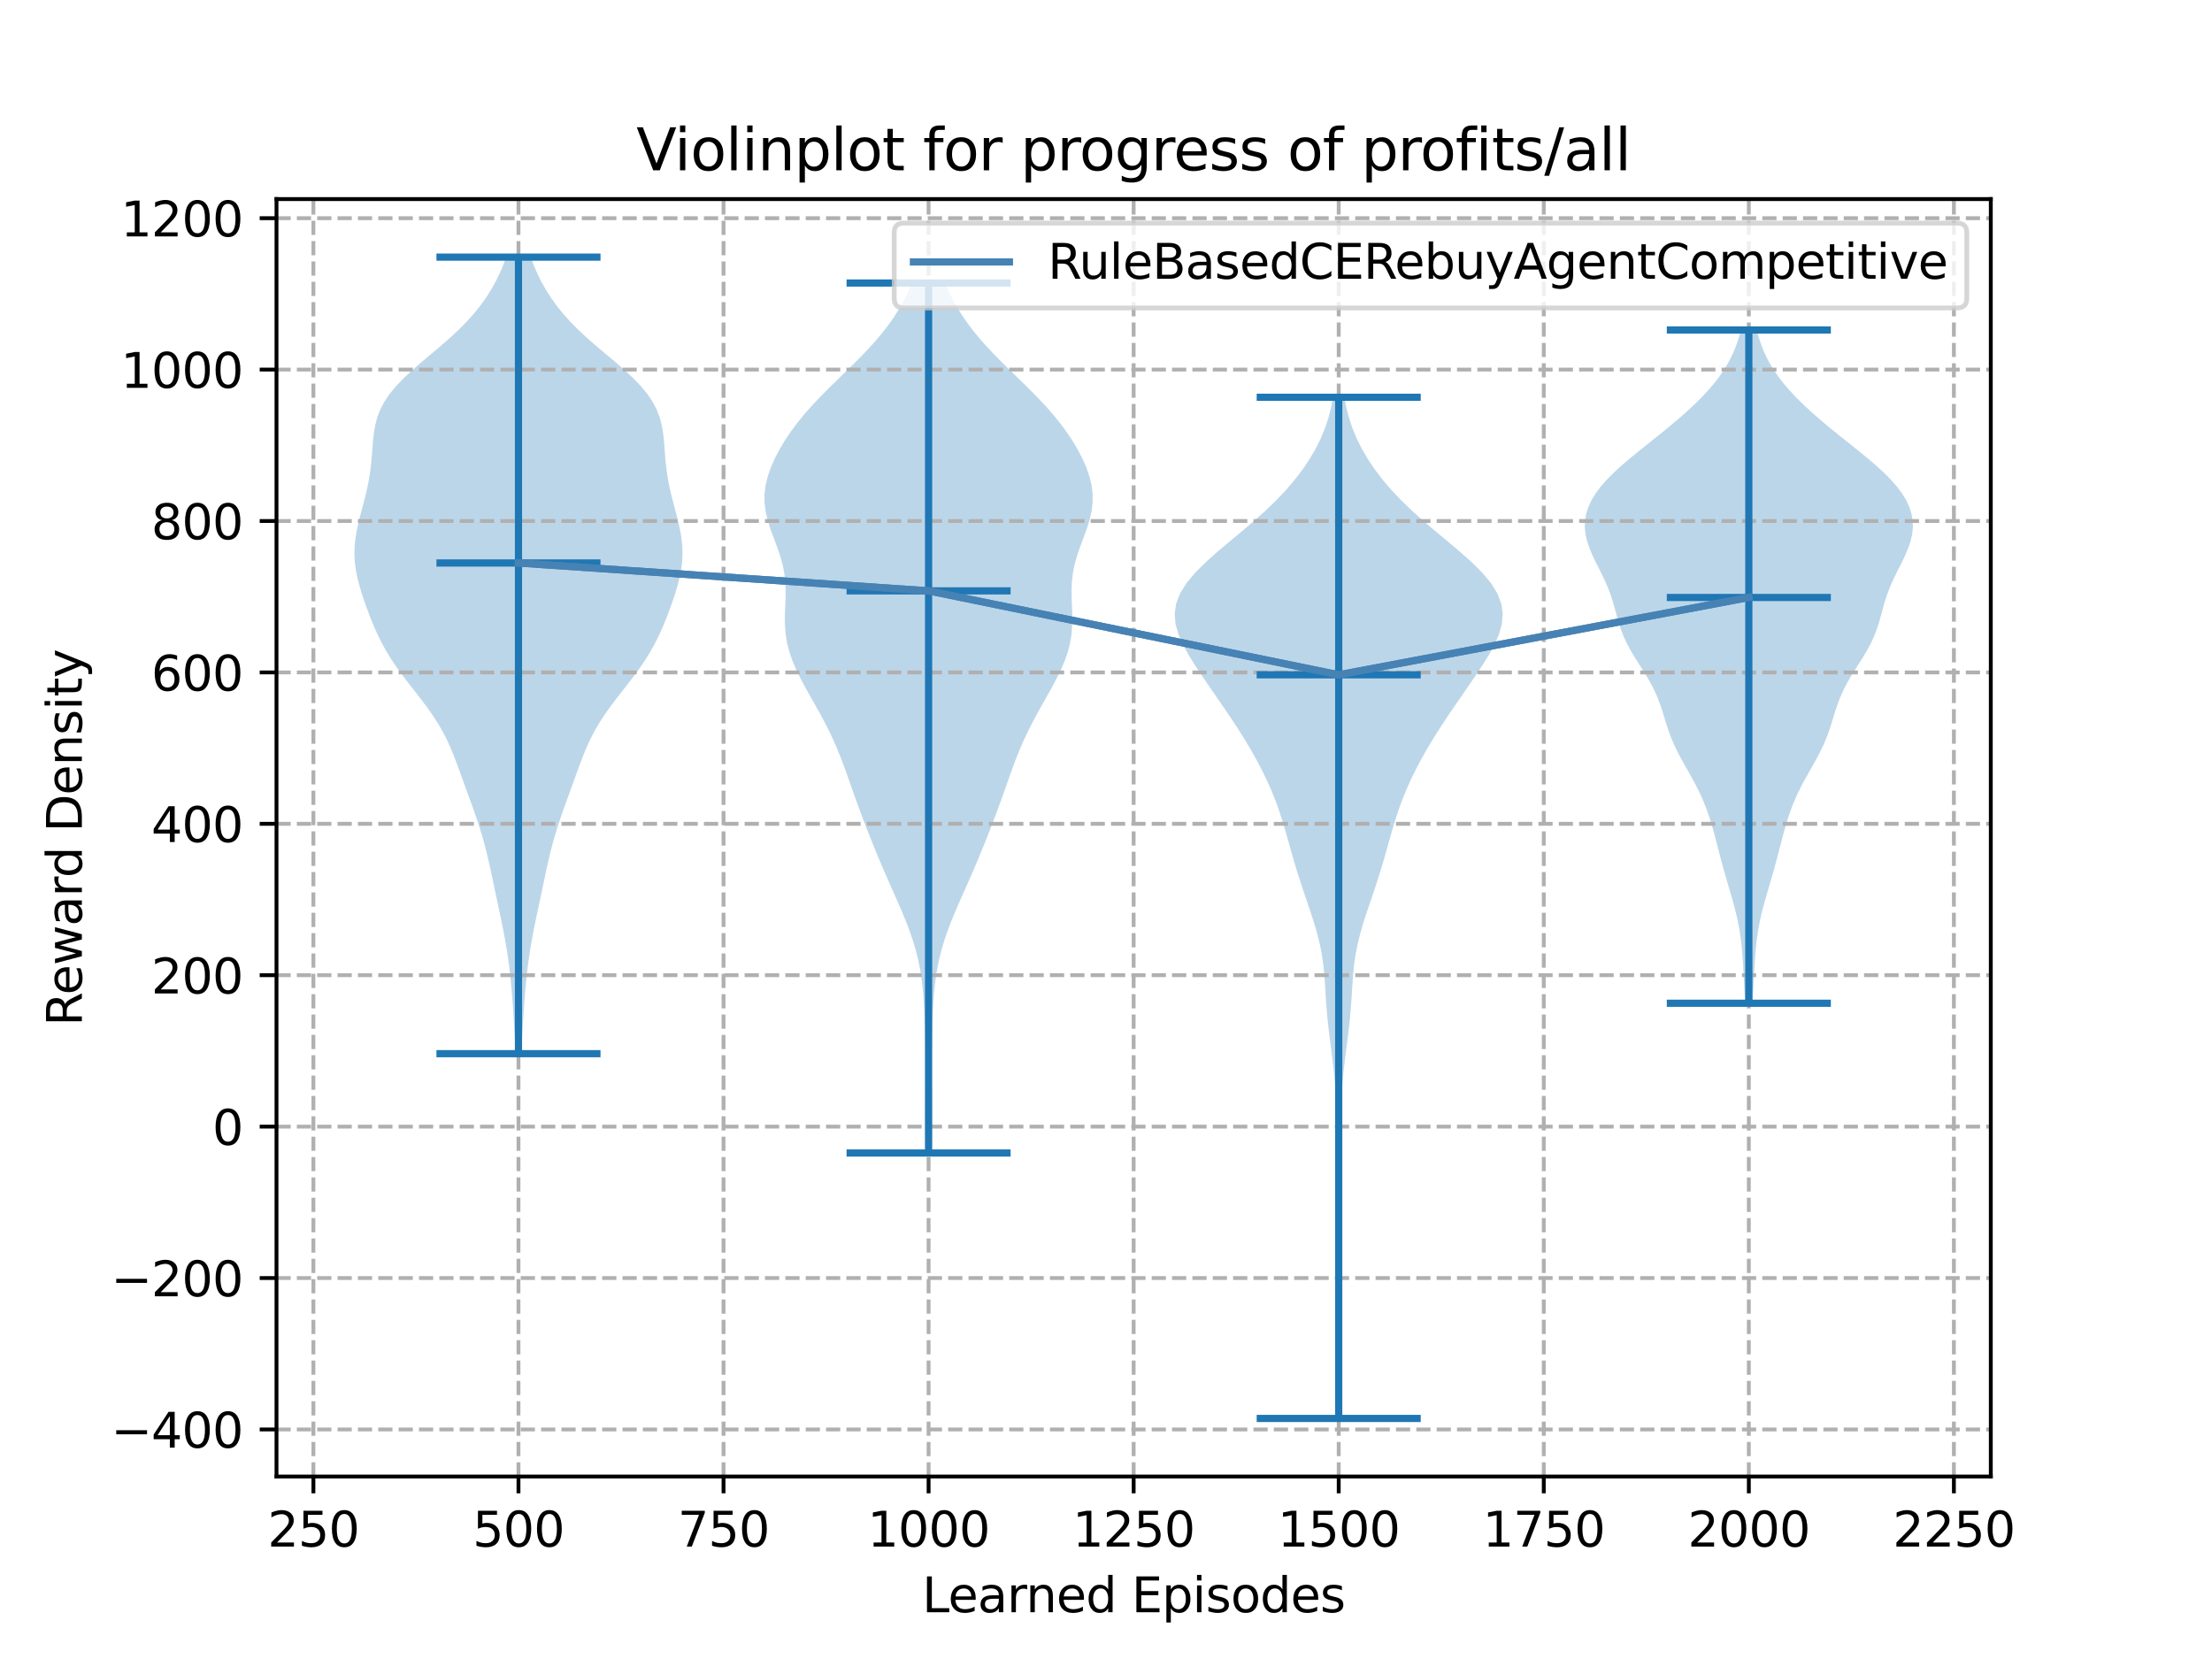 <?xml version="1.0" encoding="utf-8" standalone="no"?>
<!DOCTYPE svg PUBLIC "-//W3C//DTD SVG 1.1//EN"
  "http://www.w3.org/Graphics/SVG/1.1/DTD/svg11.dtd">
<svg xmlns:xlink="http://www.w3.org/1999/xlink" width="460.8pt" height="345.6pt" viewBox="0 0 460.8 345.6" xmlns="http://www.w3.org/2000/svg" version="1.1">
 <defs>
  <style type="text/css">*{stroke-linejoin: round; stroke-linecap: butt}</style>
 </defs>
 <g id="figure_1">
  <g id="patch_1">
   <path d="M 0 345.6 
L 460.8 345.6 
L 460.8 0 
L 0 0 
z
" style="fill: #ffffff"/>
  </g>
  <g id="axes_1">
   <g id="patch_2">
    <path d="M 57.6 307.584 
L 414.72 307.584 
L 414.72 41.472 
L 57.6 41.472 
z
" style="fill: #ffffff"/>
   </g>
   <g id="PolyCollection_1">
    <path d="M 108.589 219.498 
L 107.425 219.498 
L 107.338 217.822 
L 107.247 216.146 
L 107.152 214.47 
L 107.051 212.794 
L 106.945 211.118 
L 106.83 209.442 
L 106.705 207.766 
L 106.566 206.09 
L 106.411 204.414 
L 106.235 202.738 
L 106.035 201.062 
L 105.807 199.386 
L 105.551 197.71 
L 105.266 196.033 
L 104.955 194.357 
L 104.623 192.681 
L 104.277 191.005 
L 103.922 189.329 
L 103.565 187.653 
L 103.21 185.977 
L 102.856 184.301 
L 102.502 182.625 
L 102.142 180.949 
L 101.767 179.273 
L 101.369 177.597 
L 100.94 175.921 
L 100.473 174.245 
L 99.965 172.569 
L 99.42 170.893 
L 98.843 169.216 
L 98.244 167.54 
L 97.634 165.864 
L 97.023 164.188 
L 96.415 162.512 
L 95.808 160.836 
L 95.193 159.16 
L 94.552 157.484 
L 93.862 155.808 
L 93.1 154.132 
L 92.245 152.456 
L 91.281 150.78 
L 90.207 149.104 
L 89.031 147.428 
L 87.775 145.752 
L 86.472 144.075 
L 85.16 142.399 
L 83.877 140.723 
L 82.656 139.047 
L 81.524 137.371 
L 80.494 135.695 
L 79.567 134.019 
L 78.733 132.343 
L 77.979 130.667 
L 77.286 128.991 
L 76.64 127.315 
L 76.033 125.639 
L 75.467 123.963 
L 74.954 122.287 
L 74.513 120.611 
L 74.166 118.935 
L 73.934 117.258 
L 73.833 115.582 
L 73.867 113.906 
L 74.031 112.23 
L 74.308 110.554 
L 74.674 108.878 
L 75.096 107.202 
L 75.543 105.526 
L 75.983 103.85 
L 76.39 102.174 
L 76.743 100.498 
L 77.03 98.822 
L 77.25 97.146 
L 77.414 95.47 
L 77.543 93.794 
L 77.672 92.117 
L 77.847 90.441 
L 78.12 88.765 
L 78.545 87.089 
L 79.172 85.413 
L 80.039 83.737 
L 81.167 82.061 
L 82.552 80.385 
L 84.17 78.709 
L 85.975 77.033 
L 87.907 75.357 
L 89.897 73.681 
L 91.878 72.005 
L 93.792 70.329 
L 95.592 68.653 
L 97.25 66.977 
L 98.752 65.3 
L 100.096 63.624 
L 101.29 61.948 
L 102.347 60.272 
L 103.281 58.596 
L 104.103 56.92 
L 104.823 55.244 
L 105.449 53.568 
L 110.564 53.568 
L 110.564 53.568 
L 111.19 55.244 
L 111.911 56.92 
L 112.733 58.596 
L 113.666 60.272 
L 114.723 61.948 
L 115.918 63.624 
L 117.262 65.3 
L 118.763 66.977 
L 120.421 68.653 
L 122.222 70.329 
L 124.136 72.005 
L 126.117 73.681 
L 128.107 75.357 
L 130.039 77.033 
L 131.844 78.709 
L 133.462 80.385 
L 134.847 82.061 
L 135.974 83.737 
L 136.842 85.413 
L 137.469 87.089 
L 137.894 88.765 
L 138.167 90.441 
L 138.341 92.117 
L 138.471 93.794 
L 138.6 95.47 
L 138.763 97.146 
L 138.984 98.822 
L 139.271 100.498 
L 139.624 102.174 
L 140.031 103.85 
L 140.471 105.526 
L 140.918 107.202 
L 141.34 108.878 
L 141.705 110.554 
L 141.983 112.23 
L 142.147 113.906 
L 142.181 115.582 
L 142.08 117.258 
L 141.848 118.935 
L 141.501 120.611 
L 141.06 122.287 
L 140.547 123.963 
L 139.981 125.639 
L 139.374 127.315 
L 138.728 128.991 
L 138.035 130.667 
L 137.28 132.343 
L 136.447 134.019 
L 135.52 135.695 
L 134.489 137.371 
L 133.357 139.047 
L 132.137 140.723 
L 130.854 142.399 
L 129.541 144.075 
L 128.239 145.752 
L 126.983 147.428 
L 125.807 149.104 
L 124.733 150.78 
L 123.769 152.456 
L 122.914 154.132 
L 122.152 155.808 
L 121.462 157.484 
L 120.821 159.16 
L 120.206 160.836 
L 119.599 162.512 
L 118.991 164.188 
L 118.379 165.864 
L 117.77 167.54 
L 117.171 169.216 
L 116.594 170.893 
L 116.049 172.569 
L 115.541 174.245 
L 115.074 175.921 
L 114.644 177.597 
L 114.247 179.273 
L 113.872 180.949 
L 113.512 182.625 
L 113.158 184.301 
L 112.804 185.977 
L 112.448 187.653 
L 112.091 189.329 
L 111.737 191.005 
L 111.39 192.681 
L 111.059 194.357 
L 110.748 196.033 
L 110.463 197.71 
L 110.207 199.386 
L 109.979 201.062 
L 109.779 202.738 
L 109.603 204.414 
L 109.447 206.09 
L 109.309 207.766 
L 109.184 209.442 
L 109.069 211.118 
L 108.962 212.794 
L 108.862 214.47 
L 108.766 216.146 
L 108.676 217.822 
L 108.589 219.498 
z
" clip-path="url(#p50d604f944)" style="fill: #1f77b4; fill-opacity: 0.3"/>
   </g>
   <g id="PolyCollection_2">
    <path d="M 194.065 240.196 
L 192.82 240.196 
L 192.768 238.365 
L 192.732 236.534 
L 192.713 234.703 
L 192.712 232.873 
L 192.724 231.042 
L 192.746 229.211 
L 192.771 227.381 
L 192.793 225.55 
L 192.807 223.719 
L 192.811 221.888 
L 192.803 220.058 
L 192.782 218.227 
L 192.749 216.396 
L 192.705 214.566 
L 192.647 212.735 
L 192.572 210.904 
L 192.473 209.073 
L 192.34 207.243 
L 192.164 205.412 
L 191.932 203.581 
L 191.633 201.751 
L 191.261 199.92 
L 190.809 198.089 
L 190.276 196.258 
L 189.666 194.428 
L 188.988 192.597 
L 188.253 190.766 
L 187.476 188.936 
L 186.673 187.105 
L 185.859 185.274 
L 185.046 183.443 
L 184.245 181.613 
L 183.461 179.782 
L 182.695 177.951 
L 181.946 176.121 
L 181.213 174.29 
L 180.495 172.459 
L 179.793 170.628 
L 179.106 168.798 
L 178.436 166.967 
L 177.781 165.136 
L 177.135 163.305 
L 176.489 161.475 
L 175.827 159.644 
L 175.133 157.813 
L 174.392 155.983 
L 173.593 154.152 
L 172.728 152.321 
L 171.799 150.49 
L 170.817 148.66 
L 169.797 146.829 
L 168.762 144.998 
L 167.74 143.168 
L 166.764 141.337 
L 165.869 139.506 
L 165.087 137.675 
L 164.45 135.845 
L 163.976 134.014 
L 163.671 132.183 
L 163.523 130.353 
L 163.501 128.522 
L 163.558 126.691 
L 163.632 124.86 
L 163.662 123.03 
L 163.591 121.199 
L 163.379 119.368 
L 163.008 117.538 
L 162.489 115.707 
L 161.858 113.876 
L 161.173 112.045 
L 160.503 110.215 
L 159.923 108.384 
L 159.497 106.553 
L 159.27 104.723 
L 159.268 102.892 
L 159.495 101.061 
L 159.938 99.23 
L 160.572 97.4 
L 161.374 95.569 
L 162.323 93.738 
L 163.407 91.908 
L 164.624 90.077 
L 165.972 88.246 
L 167.453 86.415 
L 169.062 84.585 
L 170.784 82.754 
L 172.596 80.923 
L 174.463 79.093 
L 176.348 77.262 
L 178.21 75.431 
L 180.01 73.6 
L 181.717 71.77 
L 183.306 69.939 
L 184.762 68.108 
L 186.079 66.278 
L 187.256 64.447 
L 188.297 62.616 
L 189.21 60.785 
L 190.005 58.955 
L 196.879 58.955 
L 196.879 58.955 
L 197.674 60.785 
L 198.588 62.616 
L 199.629 64.447 
L 200.806 66.278 
L 202.122 68.108 
L 203.579 69.939 
L 205.168 71.77 
L 206.875 73.6 
L 208.675 75.431 
L 210.536 77.262 
L 212.421 79.093 
L 214.289 80.923 
L 216.1 82.754 
L 217.823 84.585 
L 219.431 86.415 
L 220.913 88.246 
L 222.261 90.077 
L 223.477 91.908 
L 224.562 93.738 
L 225.511 95.569 
L 226.313 97.4 
L 226.947 99.23 
L 227.389 101.061 
L 227.616 102.892 
L 227.615 104.723 
L 227.388 106.553 
L 226.961 108.384 
L 226.381 110.215 
L 225.712 112.045 
L 225.027 113.876 
L 224.395 115.707 
L 223.876 117.538 
L 223.506 119.368 
L 223.294 121.199 
L 223.223 123.03 
L 223.253 124.86 
L 223.327 126.691 
L 223.383 128.522 
L 223.361 130.353 
L 223.214 132.183 
L 222.909 134.014 
L 222.435 135.845 
L 221.797 137.675 
L 221.016 139.506 
L 220.12 141.337 
L 219.144 143.168 
L 218.123 144.998 
L 217.088 146.829 
L 216.068 148.66 
L 215.085 150.49 
L 214.157 152.321 
L 213.292 154.152 
L 212.492 155.983 
L 211.751 157.813 
L 211.058 159.644 
L 210.396 161.475 
L 209.749 163.305 
L 209.104 165.136 
L 208.449 166.967 
L 207.779 168.798 
L 207.092 170.628 
L 206.389 172.459 
L 205.671 174.29 
L 204.939 176.121 
L 204.19 177.951 
L 203.424 179.782 
L 202.639 181.613 
L 201.838 183.443 
L 201.026 185.274 
L 200.211 187.105 
L 199.408 188.936 
L 198.631 190.766 
L 197.896 192.597 
L 197.218 194.428 
L 196.609 196.258 
L 196.076 198.089 
L 195.624 199.92 
L 195.251 201.751 
L 194.953 203.581 
L 194.721 205.412 
L 194.544 207.243 
L 194.412 209.073 
L 194.312 210.904 
L 194.237 212.735 
L 194.18 214.566 
L 194.135 216.396 
L 194.103 218.227 
L 194.082 220.058 
L 194.073 221.888 
L 194.077 223.719 
L 194.092 225.55 
L 194.114 227.381 
L 194.139 229.211 
L 194.16 231.042 
L 194.173 232.873 
L 194.171 234.703 
L 194.153 236.534 
L 194.117 238.365 
L 194.065 240.196 
z
" clip-path="url(#p50d604f944)" style="fill: #1f77b4; fill-opacity: 0.3"/>
   </g>
   <g id="PolyCollection_3">
    <path d="M 279.08 295.488 
L 278.675 295.488 
L 278.682 293.339 
L 278.703 291.191 
L 278.733 289.042 
L 278.766 286.893 
L 278.797 284.744 
L 278.824 282.596 
L 278.845 280.447 
L 278.859 278.298 
L 278.868 276.149 
L 278.872 274.001 
L 278.875 271.852 
L 278.875 269.703 
L 278.873 267.554 
L 278.869 265.406 
L 278.861 263.257 
L 278.848 261.108 
L 278.828 258.959 
L 278.799 256.811 
L 278.76 254.662 
L 278.714 252.513 
L 278.664 250.364 
L 278.613 248.216 
L 278.568 246.067 
L 278.533 243.918 
L 278.509 241.769 
L 278.496 239.621 
L 278.489 237.472 
L 278.478 235.323 
L 278.454 233.174 
L 278.404 231.026 
L 278.317 228.877 
L 278.185 226.728 
L 278.006 224.579 
L 277.783 222.431 
L 277.526 220.282 
L 277.249 218.133 
L 276.972 215.984 
L 276.714 213.836 
L 276.491 211.687 
L 276.311 209.538 
L 276.167 207.389 
L 276.035 205.241 
L 275.88 203.092 
L 275.664 200.943 
L 275.354 198.794 
L 274.933 196.646 
L 274.4 194.497 
L 273.774 192.348 
L 273.083 190.199 
L 272.358 188.051 
L 271.627 185.902 
L 270.912 183.753 
L 270.227 181.604 
L 269.579 179.456 
L 268.961 177.307 
L 268.36 175.158 
L 267.752 173.009 
L 267.108 170.861 
L 266.404 168.712 
L 265.619 166.563 
L 264.743 164.414 
L 263.776 162.266 
L 262.719 160.117 
L 261.578 157.968 
L 260.357 155.819 
L 259.061 153.671 
L 257.699 151.522 
L 256.281 149.373 
L 254.824 147.224 
L 253.344 145.076 
L 251.859 142.927 
L 250.391 140.778 
L 248.968 138.629 
L 247.634 136.481 
L 246.453 134.332 
L 245.507 132.183 
L 244.893 130.034 
L 244.704 127.886 
L 245.009 125.737 
L 245.841 123.588 
L 247.186 121.439 
L 248.983 119.291 
L 251.142 117.142 
L 253.551 114.993 
L 256.098 112.844 
L 258.679 110.696 
L 261.203 108.547 
L 263.604 106.398 
L 265.835 104.25 
L 267.873 102.101 
L 269.711 99.952 
L 271.35 97.803 
L 272.797 95.655 
L 274.054 93.506 
L 275.124 91.357 
L 276.011 89.208 
L 276.724 87.06 
L 277.281 84.911 
L 277.706 82.762 
L 280.049 82.762 
L 280.049 82.762 
L 280.475 84.911 
L 281.032 87.06 
L 281.744 89.208 
L 282.631 91.357 
L 283.701 93.506 
L 284.959 95.655 
L 286.405 97.803 
L 288.045 99.952 
L 289.882 102.101 
L 291.92 104.25 
L 294.151 106.398 
L 296.552 108.547 
L 299.077 110.696 
L 301.657 112.844 
L 304.204 114.993 
L 306.614 117.142 
L 308.772 119.291 
L 310.57 121.439 
L 311.914 123.588 
L 312.747 125.737 
L 313.052 127.886 
L 312.862 130.034 
L 312.248 132.183 
L 311.303 134.332 
L 310.122 136.481 
L 308.788 138.629 
L 307.365 140.778 
L 305.896 142.927 
L 304.411 145.076 
L 302.931 147.224 
L 301.474 149.373 
L 300.057 151.522 
L 298.694 153.671 
L 297.399 155.819 
L 296.178 157.968 
L 295.037 160.117 
L 293.98 162.266 
L 293.012 164.414 
L 292.137 166.563 
L 291.352 168.712 
L 290.647 170.861 
L 290.004 173.009 
L 289.395 175.158 
L 288.794 177.307 
L 288.177 179.456 
L 287.528 181.604 
L 286.843 183.753 
L 286.128 185.902 
L 285.397 188.051 
L 284.672 190.199 
L 283.981 192.348 
L 283.355 194.497 
L 282.823 196.646 
L 282.401 198.794 
L 282.091 200.943 
L 281.875 203.092 
L 281.721 205.241 
L 281.589 207.389 
L 281.444 209.538 
L 281.264 211.687 
L 281.042 213.836 
L 280.784 215.984 
L 280.506 218.133 
L 280.23 220.282 
L 279.972 222.431 
L 279.75 224.579 
L 279.571 226.728 
L 279.439 228.877 
L 279.351 231.026 
L 279.301 233.174 
L 279.277 235.323 
L 279.267 237.472 
L 279.259 239.621 
L 279.246 241.769 
L 279.223 243.918 
L 279.187 246.067 
L 279.142 248.216 
L 279.092 250.364 
L 279.041 252.513 
L 278.995 254.662 
L 278.957 256.811 
L 278.928 258.959 
L 278.907 261.108 
L 278.894 263.257 
L 278.886 265.406 
L 278.882 267.554 
L 278.88 269.703 
L 278.881 271.852 
L 278.883 274.001 
L 278.888 276.149 
L 278.897 278.298 
L 278.911 280.447 
L 278.931 282.596 
L 278.958 284.744 
L 278.99 286.893 
L 279.023 289.042 
L 279.052 291.191 
L 279.073 293.339 
L 279.08 295.488 
z
" clip-path="url(#p50d604f944)" style="fill: #1f77b4; fill-opacity: 0.3"/>
   </g>
   <g id="PolyCollection_4">
    <path d="M 365.072 208.995 
L 363.554 208.995 
L 363.469 207.578 
L 363.388 206.161 
L 363.312 204.744 
L 363.238 203.328 
L 363.162 201.911 
L 363.079 200.494 
L 362.982 199.077 
L 362.864 197.661 
L 362.716 196.244 
L 362.532 194.827 
L 362.306 193.41 
L 362.036 191.993 
L 361.723 190.577 
L 361.372 189.16 
L 360.988 187.743 
L 360.583 186.326 
L 360.167 184.91 
L 359.75 183.493 
L 359.34 182.076 
L 358.942 180.659 
L 358.558 179.243 
L 358.186 177.826 
L 357.82 176.409 
L 357.454 174.992 
L 357.077 173.575 
L 356.68 172.159 
L 356.252 170.742 
L 355.783 169.325 
L 355.261 167.908 
L 354.678 166.492 
L 354.031 165.075 
L 353.323 163.658 
L 352.562 162.241 
L 351.767 160.825 
L 350.961 159.408 
L 350.174 157.991 
L 349.431 156.574 
L 348.753 155.157 
L 348.151 153.741 
L 347.624 152.324 
L 347.156 150.907 
L 346.72 149.49 
L 346.283 148.074 
L 345.808 146.657 
L 345.266 145.24 
L 344.635 143.823 
L 343.909 142.406 
L 343.096 140.99 
L 342.22 139.573 
L 341.317 138.156 
L 340.427 136.739 
L 339.59 135.323 
L 338.839 133.906 
L 338.19 132.489 
L 337.645 131.072 
L 337.188 129.656 
L 336.789 128.239 
L 336.408 126.822 
L 336.006 125.405 
L 335.551 123.988 
L 335.022 122.572 
L 334.415 121.155 
L 333.743 119.738 
L 333.033 118.321 
L 332.322 116.905 
L 331.652 115.488 
L 331.065 114.071 
L 330.597 112.654 
L 330.281 111.238 
L 330.139 109.821 
L 330.188 108.404 
L 330.437 106.987 
L 330.894 105.57 
L 331.559 104.154 
L 332.428 102.737 
L 333.494 101.32 
L 334.742 99.903 
L 336.151 98.487 
L 337.696 97.07 
L 339.346 95.653 
L 341.07 94.236 
L 342.834 92.819 
L 344.61 91.403 
L 346.371 89.986 
L 348.098 88.569 
L 349.773 87.152 
L 351.381 85.736 
L 352.909 84.319 
L 354.348 82.902 
L 355.685 81.485 
L 356.913 80.069 
L 358.023 78.652 
L 359.012 77.235 
L 359.881 75.818 
L 360.634 74.401 
L 361.278 72.985 
L 361.825 71.568 
L 362.286 70.151 
L 362.673 68.734 
L 365.953 68.734 
L 365.953 68.734 
L 366.34 70.151 
L 366.801 71.568 
L 367.348 72.985 
L 367.993 74.401 
L 368.745 75.818 
L 369.614 77.235 
L 370.604 78.652 
L 371.714 80.069 
L 372.941 81.485 
L 374.278 82.902 
L 375.717 84.319 
L 377.246 85.736 
L 378.854 87.152 
L 380.528 88.569 
L 382.255 89.986 
L 384.017 91.403 
L 385.792 92.819 
L 387.557 94.236 
L 389.28 95.653 
L 390.93 97.07 
L 392.475 98.487 
L 393.885 99.903 
L 395.132 101.32 
L 396.198 102.737 
L 397.068 104.154 
L 397.732 105.57 
L 398.189 106.987 
L 398.439 108.404 
L 398.487 109.821 
L 398.345 111.238 
L 398.029 112.654 
L 397.561 114.071 
L 396.974 115.488 
L 396.304 116.905 
L 395.593 118.321 
L 394.883 119.738 
L 394.212 121.155 
L 393.605 122.572 
L 393.076 123.988 
L 392.62 125.405 
L 392.219 126.822 
L 391.838 128.239 
L 391.438 129.656 
L 390.981 131.072 
L 390.436 132.489 
L 389.787 133.906 
L 389.036 135.323 
L 388.199 136.739 
L 387.309 138.156 
L 386.406 139.573 
L 385.531 140.99 
L 384.718 142.406 
L 383.991 143.823 
L 383.36 145.24 
L 382.818 146.657 
L 382.343 148.074 
L 381.906 149.49 
L 381.47 150.907 
L 381.002 152.324 
L 380.475 153.741 
L 379.873 155.157 
L 379.196 156.574 
L 378.452 157.991 
L 377.665 159.408 
L 376.86 160.825 
L 376.064 162.241 
L 375.304 163.658 
L 374.595 165.075 
L 373.948 166.492 
L 373.366 167.908 
L 372.844 169.325 
L 372.374 170.742 
L 371.946 172.159 
L 371.549 173.575 
L 371.173 174.992 
L 370.806 176.409 
L 370.44 177.826 
L 370.068 179.243 
L 369.684 180.659 
L 369.286 182.076 
L 368.876 183.493 
L 368.459 184.91 
L 368.043 186.326 
L 367.638 187.743 
L 367.255 189.16 
L 366.903 190.577 
L 366.59 191.993 
L 366.32 193.41 
L 366.095 194.827 
L 365.91 196.244 
L 365.762 197.661 
L 365.644 199.077 
L 365.547 200.494 
L 365.464 201.911 
L 365.388 203.328 
L 365.314 204.744 
L 365.238 206.161 
L 365.157 207.578 
L 365.072 208.995 
z
" clip-path="url(#p50d604f944)" style="fill: #1f77b4; fill-opacity: 0.3"/>
   </g>
   <g id="matplotlib.axis_1">
    <g id="xtick_1">
     <g id="line2d_1">
      <path d="M 65.289 307.584 
L 65.289 41.472 
" clip-path="url(#p50d604f944)" style="fill: none; stroke-dasharray: 2.96,1.28; stroke-dashoffset: 0; stroke: #b0b0b0; stroke-width: 0.8"/>
     </g>
     <g id="line2d_2">
      <defs>
       <path id="meb77fa3fdc" d="M 0 0 
L 0 3.5 
" style="stroke: #000000; stroke-width: 0.8"/>
      </defs>
      <g>
       <use xlink:href="#meb77fa3fdc" x="65.289" y="307.584" style="stroke: #000000; stroke-width: 0.8"/>
      </g>
     </g>
     <g id="text_1">
      <!-- 250 -->
      <g transform="translate(55.745 322.182)scale(0.1 -0.1)">
       <defs>
        <path id="DejaVuSans-32" d="M 1228 531 
L 3431 531 
L 3431 0 
L 469 0 
L 469 531 
Q 828 903 1448 1529 
Q 2069 2156 2228 2338 
Q 2531 2678 2651 2914 
Q 2772 3150 2772 3378 
Q 2772 3750 2511 3984 
Q 2250 4219 1831 4219 
Q 1534 4219 1204 4116 
Q 875 4013 500 3803 
L 500 4441 
Q 881 4594 1212 4672 
Q 1544 4750 1819 4750 
Q 2544 4750 2975 4387 
Q 3406 4025 3406 3419 
Q 3406 3131 3298 2873 
Q 3191 2616 2906 2266 
Q 2828 2175 2409 1742 
Q 1991 1309 1228 531 
z
" transform="scale(0.016)"/>
        <path id="DejaVuSans-35" d="M 691 4666 
L 3169 4666 
L 3169 4134 
L 1269 4134 
L 1269 2991 
Q 1406 3038 1543 3061 
Q 1681 3084 1819 3084 
Q 2600 3084 3056 2656 
Q 3513 2228 3513 1497 
Q 3513 744 3044 326 
Q 2575 -91 1722 -91 
Q 1428 -91 1123 -41 
Q 819 9 494 109 
L 494 744 
Q 775 591 1075 516 
Q 1375 441 1709 441 
Q 2250 441 2565 725 
Q 2881 1009 2881 1497 
Q 2881 1984 2565 2268 
Q 2250 2553 1709 2553 
Q 1456 2553 1204 2497 
Q 953 2441 691 2322 
L 691 4666 
z
" transform="scale(0.016)"/>
        <path id="DejaVuSans-30" d="M 2034 4250 
Q 1547 4250 1301 3770 
Q 1056 3291 1056 2328 
Q 1056 1369 1301 889 
Q 1547 409 2034 409 
Q 2525 409 2770 889 
Q 3016 1369 3016 2328 
Q 3016 3291 2770 3770 
Q 2525 4250 2034 4250 
z
M 2034 4750 
Q 2819 4750 3233 4129 
Q 3647 3509 3647 2328 
Q 3647 1150 3233 529 
Q 2819 -91 2034 -91 
Q 1250 -91 836 529 
Q 422 1150 422 2328 
Q 422 3509 836 4129 
Q 1250 4750 2034 4750 
z
" transform="scale(0.016)"/>
       </defs>
       <use xlink:href="#DejaVuSans-32"/>
       <use xlink:href="#DejaVuSans-35" x="63.623"/>
       <use xlink:href="#DejaVuSans-30" x="127.246"/>
      </g>
     </g>
    </g>
    <g id="xtick_2">
     <g id="line2d_3">
      <path d="M 108.007 307.584 
L 108.007 41.472 
" clip-path="url(#p50d604f944)" style="fill: none; stroke-dasharray: 2.96,1.28; stroke-dashoffset: 0; stroke: #b0b0b0; stroke-width: 0.8"/>
     </g>
     <g id="line2d_4">
      <g>
       <use xlink:href="#meb77fa3fdc" x="108.007" y="307.584" style="stroke: #000000; stroke-width: 0.8"/>
      </g>
     </g>
     <g id="text_2">
      <!-- 500 -->
      <g transform="translate(98.463 322.182)scale(0.1 -0.1)">
       <use xlink:href="#DejaVuSans-35"/>
       <use xlink:href="#DejaVuSans-30" x="63.623"/>
       <use xlink:href="#DejaVuSans-30" x="127.246"/>
      </g>
     </g>
    </g>
    <g id="xtick_3">
     <g id="line2d_5">
      <path d="M 150.725 307.584 
L 150.725 41.472 
" clip-path="url(#p50d604f944)" style="fill: none; stroke-dasharray: 2.96,1.28; stroke-dashoffset: 0; stroke: #b0b0b0; stroke-width: 0.8"/>
     </g>
     <g id="line2d_6">
      <g>
       <use xlink:href="#meb77fa3fdc" x="150.725" y="307.584" style="stroke: #000000; stroke-width: 0.8"/>
      </g>
     </g>
     <g id="text_3">
      <!-- 750 -->
      <g transform="translate(141.181 322.182)scale(0.1 -0.1)">
       <defs>
        <path id="DejaVuSans-37" d="M 525 4666 
L 3525 4666 
L 3525 4397 
L 1831 0 
L 1172 0 
L 2766 4134 
L 525 4134 
L 525 4666 
z
" transform="scale(0.016)"/>
       </defs>
       <use xlink:href="#DejaVuSans-37"/>
       <use xlink:href="#DejaVuSans-35" x="63.623"/>
       <use xlink:href="#DejaVuSans-30" x="127.246"/>
      </g>
     </g>
    </g>
    <g id="xtick_4">
     <g id="line2d_7">
      <path d="M 193.442 307.584 
L 193.442 41.472 
" clip-path="url(#p50d604f944)" style="fill: none; stroke-dasharray: 2.96,1.28; stroke-dashoffset: 0; stroke: #b0b0b0; stroke-width: 0.8"/>
     </g>
     <g id="line2d_8">
      <g>
       <use xlink:href="#meb77fa3fdc" x="193.442" y="307.584" style="stroke: #000000; stroke-width: 0.8"/>
      </g>
     </g>
     <g id="text_4">
      <!-- 1000 -->
      <g transform="translate(180.717 322.182)scale(0.1 -0.1)">
       <defs>
        <path id="DejaVuSans-31" d="M 794 531 
L 1825 531 
L 1825 4091 
L 703 3866 
L 703 4441 
L 1819 4666 
L 2450 4666 
L 2450 531 
L 3481 531 
L 3481 0 
L 794 0 
L 794 531 
z
" transform="scale(0.016)"/>
       </defs>
       <use xlink:href="#DejaVuSans-31"/>
       <use xlink:href="#DejaVuSans-30" x="63.623"/>
       <use xlink:href="#DejaVuSans-30" x="127.246"/>
       <use xlink:href="#DejaVuSans-30" x="190.869"/>
      </g>
     </g>
    </g>
    <g id="xtick_5">
     <g id="line2d_9">
      <path d="M 236.16 307.584 
L 236.16 41.472 
" clip-path="url(#p50d604f944)" style="fill: none; stroke-dasharray: 2.96,1.28; stroke-dashoffset: 0; stroke: #b0b0b0; stroke-width: 0.8"/>
     </g>
     <g id="line2d_10">
      <g>
       <use xlink:href="#meb77fa3fdc" x="236.16" y="307.584" style="stroke: #000000; stroke-width: 0.8"/>
      </g>
     </g>
     <g id="text_5">
      <!-- 1250 -->
      <g transform="translate(223.435 322.182)scale(0.1 -0.1)">
       <use xlink:href="#DejaVuSans-31"/>
       <use xlink:href="#DejaVuSans-32" x="63.623"/>
       <use xlink:href="#DejaVuSans-35" x="127.246"/>
       <use xlink:href="#DejaVuSans-30" x="190.869"/>
      </g>
     </g>
    </g>
    <g id="xtick_6">
     <g id="line2d_11">
      <path d="M 278.878 307.584 
L 278.878 41.472 
" clip-path="url(#p50d604f944)" style="fill: none; stroke-dasharray: 2.96,1.28; stroke-dashoffset: 0; stroke: #b0b0b0; stroke-width: 0.8"/>
     </g>
     <g id="line2d_12">
      <g>
       <use xlink:href="#meb77fa3fdc" x="278.878" y="307.584" style="stroke: #000000; stroke-width: 0.8"/>
      </g>
     </g>
     <g id="text_6">
      <!-- 1500 -->
      <g transform="translate(266.153 322.182)scale(0.1 -0.1)">
       <use xlink:href="#DejaVuSans-31"/>
       <use xlink:href="#DejaVuSans-35" x="63.623"/>
       <use xlink:href="#DejaVuSans-30" x="127.246"/>
       <use xlink:href="#DejaVuSans-30" x="190.869"/>
      </g>
     </g>
    </g>
    <g id="xtick_7">
     <g id="line2d_13">
      <path d="M 321.595 307.584 
L 321.595 41.472 
" clip-path="url(#p50d604f944)" style="fill: none; stroke-dasharray: 2.96,1.28; stroke-dashoffset: 0; stroke: #b0b0b0; stroke-width: 0.8"/>
     </g>
     <g id="line2d_14">
      <g>
       <use xlink:href="#meb77fa3fdc" x="321.595" y="307.584" style="stroke: #000000; stroke-width: 0.8"/>
      </g>
     </g>
     <g id="text_7">
      <!-- 1750 -->
      <g transform="translate(308.87 322.182)scale(0.1 -0.1)">
       <use xlink:href="#DejaVuSans-31"/>
       <use xlink:href="#DejaVuSans-37" x="63.623"/>
       <use xlink:href="#DejaVuSans-35" x="127.246"/>
       <use xlink:href="#DejaVuSans-30" x="190.869"/>
      </g>
     </g>
    </g>
    <g id="xtick_8">
     <g id="line2d_15">
      <path d="M 364.313 307.584 
L 364.313 41.472 
" clip-path="url(#p50d604f944)" style="fill: none; stroke-dasharray: 2.96,1.28; stroke-dashoffset: 0; stroke: #b0b0b0; stroke-width: 0.8"/>
     </g>
     <g id="line2d_16">
      <g>
       <use xlink:href="#meb77fa3fdc" x="364.313" y="307.584" style="stroke: #000000; stroke-width: 0.8"/>
      </g>
     </g>
     <g id="text_8">
      <!-- 2000 -->
      <g transform="translate(351.588 322.182)scale(0.1 -0.1)">
       <use xlink:href="#DejaVuSans-32"/>
       <use xlink:href="#DejaVuSans-30" x="63.623"/>
       <use xlink:href="#DejaVuSans-30" x="127.246"/>
       <use xlink:href="#DejaVuSans-30" x="190.869"/>
      </g>
     </g>
    </g>
    <g id="xtick_9">
     <g id="line2d_17">
      <path d="M 407.031 307.584 
L 407.031 41.472 
" clip-path="url(#p50d604f944)" style="fill: none; stroke-dasharray: 2.96,1.28; stroke-dashoffset: 0; stroke: #b0b0b0; stroke-width: 0.8"/>
     </g>
     <g id="line2d_18">
      <g>
       <use xlink:href="#meb77fa3fdc" x="407.031" y="307.584" style="stroke: #000000; stroke-width: 0.8"/>
      </g>
     </g>
     <g id="text_9">
      <!-- 2250 -->
      <g transform="translate(394.306 322.182)scale(0.1 -0.1)">
       <use xlink:href="#DejaVuSans-32"/>
       <use xlink:href="#DejaVuSans-32" x="63.623"/>
       <use xlink:href="#DejaVuSans-35" x="127.246"/>
       <use xlink:href="#DejaVuSans-30" x="190.869"/>
      </g>
     </g>
    </g>
    <g id="text_10">
     <!-- Learned Episodes -->
     <g transform="translate(192.102 335.861)scale(0.1 -0.1)">
      <defs>
       <path id="DejaVuSans-4c" d="M 628 4666 
L 1259 4666 
L 1259 531 
L 3531 531 
L 3531 0 
L 628 0 
L 628 4666 
z
" transform="scale(0.016)"/>
       <path id="DejaVuSans-65" d="M 3597 1894 
L 3597 1613 
L 953 1613 
Q 991 1019 1311 708 
Q 1631 397 2203 397 
Q 2534 397 2845 478 
Q 3156 559 3463 722 
L 3463 178 
Q 3153 47 2828 -22 
Q 2503 -91 2169 -91 
Q 1331 -91 842 396 
Q 353 884 353 1716 
Q 353 2575 817 3079 
Q 1281 3584 2069 3584 
Q 2775 3584 3186 3129 
Q 3597 2675 3597 1894 
z
M 3022 2063 
Q 3016 2534 2758 2815 
Q 2500 3097 2075 3097 
Q 1594 3097 1305 2825 
Q 1016 2553 972 2059 
L 3022 2063 
z
" transform="scale(0.016)"/>
       <path id="DejaVuSans-61" d="M 2194 1759 
Q 1497 1759 1228 1600 
Q 959 1441 959 1056 
Q 959 750 1161 570 
Q 1363 391 1709 391 
Q 2188 391 2477 730 
Q 2766 1069 2766 1631 
L 2766 1759 
L 2194 1759 
z
M 3341 1997 
L 3341 0 
L 2766 0 
L 2766 531 
Q 2569 213 2275 61 
Q 1981 -91 1556 -91 
Q 1019 -91 701 211 
Q 384 513 384 1019 
Q 384 1609 779 1909 
Q 1175 2209 1959 2209 
L 2766 2209 
L 2766 2266 
Q 2766 2663 2505 2880 
Q 2244 3097 1772 3097 
Q 1472 3097 1187 3025 
Q 903 2953 641 2809 
L 641 3341 
Q 956 3463 1253 3523 
Q 1550 3584 1831 3584 
Q 2591 3584 2966 3190 
Q 3341 2797 3341 1997 
z
" transform="scale(0.016)"/>
       <path id="DejaVuSans-72" d="M 2631 2963 
Q 2534 3019 2420 3045 
Q 2306 3072 2169 3072 
Q 1681 3072 1420 2755 
Q 1159 2438 1159 1844 
L 1159 0 
L 581 0 
L 581 3500 
L 1159 3500 
L 1159 2956 
Q 1341 3275 1631 3429 
Q 1922 3584 2338 3584 
Q 2397 3584 2469 3576 
Q 2541 3569 2628 3553 
L 2631 2963 
z
" transform="scale(0.016)"/>
       <path id="DejaVuSans-6e" d="M 3513 2113 
L 3513 0 
L 2938 0 
L 2938 2094 
Q 2938 2591 2744 2837 
Q 2550 3084 2163 3084 
Q 1697 3084 1428 2787 
Q 1159 2491 1159 1978 
L 1159 0 
L 581 0 
L 581 3500 
L 1159 3500 
L 1159 2956 
Q 1366 3272 1645 3428 
Q 1925 3584 2291 3584 
Q 2894 3584 3203 3211 
Q 3513 2838 3513 2113 
z
" transform="scale(0.016)"/>
       <path id="DejaVuSans-64" d="M 2906 2969 
L 2906 4863 
L 3481 4863 
L 3481 0 
L 2906 0 
L 2906 525 
Q 2725 213 2448 61 
Q 2172 -91 1784 -91 
Q 1150 -91 751 415 
Q 353 922 353 1747 
Q 353 2572 751 3078 
Q 1150 3584 1784 3584 
Q 2172 3584 2448 3432 
Q 2725 3281 2906 2969 
z
M 947 1747 
Q 947 1113 1208 752 
Q 1469 391 1925 391 
Q 2381 391 2643 752 
Q 2906 1113 2906 1747 
Q 2906 2381 2643 2742 
Q 2381 3103 1925 3103 
Q 1469 3103 1208 2742 
Q 947 2381 947 1747 
z
" transform="scale(0.016)"/>
       <path id="DejaVuSans-20" transform="scale(0.016)"/>
       <path id="DejaVuSans-45" d="M 628 4666 
L 3578 4666 
L 3578 4134 
L 1259 4134 
L 1259 2753 
L 3481 2753 
L 3481 2222 
L 1259 2222 
L 1259 531 
L 3634 531 
L 3634 0 
L 628 0 
L 628 4666 
z
" transform="scale(0.016)"/>
       <path id="DejaVuSans-70" d="M 1159 525 
L 1159 -1331 
L 581 -1331 
L 581 3500 
L 1159 3500 
L 1159 2969 
Q 1341 3281 1617 3432 
Q 1894 3584 2278 3584 
Q 2916 3584 3314 3078 
Q 3713 2572 3713 1747 
Q 3713 922 3314 415 
Q 2916 -91 2278 -91 
Q 1894 -91 1617 61 
Q 1341 213 1159 525 
z
M 3116 1747 
Q 3116 2381 2855 2742 
Q 2594 3103 2138 3103 
Q 1681 3103 1420 2742 
Q 1159 2381 1159 1747 
Q 1159 1113 1420 752 
Q 1681 391 2138 391 
Q 2594 391 2855 752 
Q 3116 1113 3116 1747 
z
" transform="scale(0.016)"/>
       <path id="DejaVuSans-69" d="M 603 3500 
L 1178 3500 
L 1178 0 
L 603 0 
L 603 3500 
z
M 603 4863 
L 1178 4863 
L 1178 4134 
L 603 4134 
L 603 4863 
z
" transform="scale(0.016)"/>
       <path id="DejaVuSans-73" d="M 2834 3397 
L 2834 2853 
Q 2591 2978 2328 3040 
Q 2066 3103 1784 3103 
Q 1356 3103 1142 2972 
Q 928 2841 928 2578 
Q 928 2378 1081 2264 
Q 1234 2150 1697 2047 
L 1894 2003 
Q 2506 1872 2764 1633 
Q 3022 1394 3022 966 
Q 3022 478 2636 193 
Q 2250 -91 1575 -91 
Q 1294 -91 989 -36 
Q 684 19 347 128 
L 347 722 
Q 666 556 975 473 
Q 1284 391 1588 391 
Q 1994 391 2212 530 
Q 2431 669 2431 922 
Q 2431 1156 2273 1281 
Q 2116 1406 1581 1522 
L 1381 1569 
Q 847 1681 609 1914 
Q 372 2147 372 2553 
Q 372 3047 722 3315 
Q 1072 3584 1716 3584 
Q 2034 3584 2315 3537 
Q 2597 3491 2834 3397 
z
" transform="scale(0.016)"/>
       <path id="DejaVuSans-6f" d="M 1959 3097 
Q 1497 3097 1228 2736 
Q 959 2375 959 1747 
Q 959 1119 1226 758 
Q 1494 397 1959 397 
Q 2419 397 2687 759 
Q 2956 1122 2956 1747 
Q 2956 2369 2687 2733 
Q 2419 3097 1959 3097 
z
M 1959 3584 
Q 2709 3584 3137 3096 
Q 3566 2609 3566 1747 
Q 3566 888 3137 398 
Q 2709 -91 1959 -91 
Q 1206 -91 779 398 
Q 353 888 353 1747 
Q 353 2609 779 3096 
Q 1206 3584 1959 3584 
z
" transform="scale(0.016)"/>
      </defs>
      <use xlink:href="#DejaVuSans-4c"/>
      <use xlink:href="#DejaVuSans-65" x="53.963"/>
      <use xlink:href="#DejaVuSans-61" x="115.486"/>
      <use xlink:href="#DejaVuSans-72" x="176.766"/>
      <use xlink:href="#DejaVuSans-6e" x="216.129"/>
      <use xlink:href="#DejaVuSans-65" x="279.508"/>
      <use xlink:href="#DejaVuSans-64" x="341.031"/>
      <use xlink:href="#DejaVuSans-20" x="404.508"/>
      <use xlink:href="#DejaVuSans-45" x="436.295"/>
      <use xlink:href="#DejaVuSans-70" x="499.479"/>
      <use xlink:href="#DejaVuSans-69" x="562.955"/>
      <use xlink:href="#DejaVuSans-73" x="590.738"/>
      <use xlink:href="#DejaVuSans-6f" x="642.838"/>
      <use xlink:href="#DejaVuSans-64" x="704.02"/>
      <use xlink:href="#DejaVuSans-65" x="767.496"/>
      <use xlink:href="#DejaVuSans-73" x="829.02"/>
     </g>
    </g>
   </g>
   <g id="matplotlib.axis_2">
    <g id="ytick_1">
     <g id="line2d_19">
      <path d="M 57.6 297.778 
L 414.72 297.778 
" clip-path="url(#p50d604f944)" style="fill: none; stroke-dasharray: 2.96,1.28; stroke-dashoffset: 0; stroke: #b0b0b0; stroke-width: 0.8"/>
     </g>
     <g id="line2d_20">
      <defs>
       <path id="ma79b830ab7" d="M 0 0 
L -3.5 0 
" style="stroke: #000000; stroke-width: 0.8"/>
      </defs>
      <g>
       <use xlink:href="#ma79b830ab7" x="57.6" y="297.778" style="stroke: #000000; stroke-width: 0.8"/>
      </g>
     </g>
     <g id="text_11">
      <!-- −400 -->
      <g transform="translate(23.133 301.577)scale(0.1 -0.1)">
       <defs>
        <path id="DejaVuSans-2212" d="M 678 2272 
L 4684 2272 
L 4684 1741 
L 678 1741 
L 678 2272 
z
" transform="scale(0.016)"/>
        <path id="DejaVuSans-34" d="M 2419 4116 
L 825 1625 
L 2419 1625 
L 2419 4116 
z
M 2253 4666 
L 3047 4666 
L 3047 1625 
L 3713 1625 
L 3713 1100 
L 3047 1100 
L 3047 0 
L 2419 0 
L 2419 1100 
L 313 1100 
L 313 1709 
L 2253 4666 
z
" transform="scale(0.016)"/>
       </defs>
       <use xlink:href="#DejaVuSans-2212"/>
       <use xlink:href="#DejaVuSans-34" x="83.789"/>
       <use xlink:href="#DejaVuSans-30" x="147.412"/>
       <use xlink:href="#DejaVuSans-30" x="211.035"/>
      </g>
     </g>
    </g>
    <g id="ytick_2">
     <g id="line2d_21">
      <path d="M 57.6 266.237 
L 414.72 266.237 
" clip-path="url(#p50d604f944)" style="fill: none; stroke-dasharray: 2.96,1.28; stroke-dashoffset: 0; stroke: #b0b0b0; stroke-width: 0.8"/>
     </g>
     <g id="line2d_22">
      <g>
       <use xlink:href="#ma79b830ab7" x="57.6" y="266.237" style="stroke: #000000; stroke-width: 0.8"/>
      </g>
     </g>
     <g id="text_12">
      <!-- −200 -->
      <g transform="translate(23.133 270.036)scale(0.1 -0.1)">
       <use xlink:href="#DejaVuSans-2212"/>
       <use xlink:href="#DejaVuSans-32" x="83.789"/>
       <use xlink:href="#DejaVuSans-30" x="147.412"/>
       <use xlink:href="#DejaVuSans-30" x="211.035"/>
      </g>
     </g>
    </g>
    <g id="ytick_3">
     <g id="line2d_23">
      <path d="M 57.6 234.697 
L 414.72 234.697 
" clip-path="url(#p50d604f944)" style="fill: none; stroke-dasharray: 2.96,1.28; stroke-dashoffset: 0; stroke: #b0b0b0; stroke-width: 0.8"/>
     </g>
     <g id="line2d_24">
      <g>
       <use xlink:href="#ma79b830ab7" x="57.6" y="234.697" style="stroke: #000000; stroke-width: 0.8"/>
      </g>
     </g>
     <g id="text_13">
      <!-- 0 -->
      <g transform="translate(44.237 238.496)scale(0.1 -0.1)">
       <use xlink:href="#DejaVuSans-30"/>
      </g>
     </g>
    </g>
    <g id="ytick_4">
     <g id="line2d_25">
      <path d="M 57.6 203.156 
L 414.72 203.156 
" clip-path="url(#p50d604f944)" style="fill: none; stroke-dasharray: 2.96,1.28; stroke-dashoffset: 0; stroke: #b0b0b0; stroke-width: 0.8"/>
     </g>
     <g id="line2d_26">
      <g>
       <use xlink:href="#ma79b830ab7" x="57.6" y="203.156" style="stroke: #000000; stroke-width: 0.8"/>
      </g>
     </g>
     <g id="text_14">
      <!-- 200 -->
      <g transform="translate(31.512 206.955)scale(0.1 -0.1)">
       <use xlink:href="#DejaVuSans-32"/>
       <use xlink:href="#DejaVuSans-30" x="63.623"/>
       <use xlink:href="#DejaVuSans-30" x="127.246"/>
      </g>
     </g>
    </g>
    <g id="ytick_5">
     <g id="line2d_27">
      <path d="M 57.6 171.615 
L 414.72 171.615 
" clip-path="url(#p50d604f944)" style="fill: none; stroke-dasharray: 2.96,1.28; stroke-dashoffset: 0; stroke: #b0b0b0; stroke-width: 0.8"/>
     </g>
     <g id="line2d_28">
      <g>
       <use xlink:href="#ma79b830ab7" x="57.6" y="171.615" style="stroke: #000000; stroke-width: 0.8"/>
      </g>
     </g>
     <g id="text_15">
      <!-- 400 -->
      <g transform="translate(31.512 175.415)scale(0.1 -0.1)">
       <use xlink:href="#DejaVuSans-34"/>
       <use xlink:href="#DejaVuSans-30" x="63.623"/>
       <use xlink:href="#DejaVuSans-30" x="127.246"/>
      </g>
     </g>
    </g>
    <g id="ytick_6">
     <g id="line2d_29">
      <path d="M 57.6 140.075 
L 414.72 140.075 
" clip-path="url(#p50d604f944)" style="fill: none; stroke-dasharray: 2.96,1.28; stroke-dashoffset: 0; stroke: #b0b0b0; stroke-width: 0.8"/>
     </g>
     <g id="line2d_30">
      <g>
       <use xlink:href="#ma79b830ab7" x="57.6" y="140.075" style="stroke: #000000; stroke-width: 0.8"/>
      </g>
     </g>
     <g id="text_16">
      <!-- 600 -->
      <g transform="translate(31.512 143.874)scale(0.1 -0.1)">
       <defs>
        <path id="DejaVuSans-36" d="M 2113 2584 
Q 1688 2584 1439 2293 
Q 1191 2003 1191 1497 
Q 1191 994 1439 701 
Q 1688 409 2113 409 
Q 2538 409 2786 701 
Q 3034 994 3034 1497 
Q 3034 2003 2786 2293 
Q 2538 2584 2113 2584 
z
M 3366 4563 
L 3366 3988 
Q 3128 4100 2886 4159 
Q 2644 4219 2406 4219 
Q 1781 4219 1451 3797 
Q 1122 3375 1075 2522 
Q 1259 2794 1537 2939 
Q 1816 3084 2150 3084 
Q 2853 3084 3261 2657 
Q 3669 2231 3669 1497 
Q 3669 778 3244 343 
Q 2819 -91 2113 -91 
Q 1303 -91 875 529 
Q 447 1150 447 2328 
Q 447 3434 972 4092 
Q 1497 4750 2381 4750 
Q 2619 4750 2861 4703 
Q 3103 4656 3366 4563 
z
" transform="scale(0.016)"/>
       </defs>
       <use xlink:href="#DejaVuSans-36"/>
       <use xlink:href="#DejaVuSans-30" x="63.623"/>
       <use xlink:href="#DejaVuSans-30" x="127.246"/>
      </g>
     </g>
    </g>
    <g id="ytick_7">
     <g id="line2d_31">
      <path d="M 57.6 108.534 
L 414.72 108.534 
" clip-path="url(#p50d604f944)" style="fill: none; stroke-dasharray: 2.96,1.28; stroke-dashoffset: 0; stroke: #b0b0b0; stroke-width: 0.8"/>
     </g>
     <g id="line2d_32">
      <g>
       <use xlink:href="#ma79b830ab7" x="57.6" y="108.534" style="stroke: #000000; stroke-width: 0.8"/>
      </g>
     </g>
     <g id="text_17">
      <!-- 800 -->
      <g transform="translate(31.512 112.333)scale(0.1 -0.1)">
       <defs>
        <path id="DejaVuSans-38" d="M 2034 2216 
Q 1584 2216 1326 1975 
Q 1069 1734 1069 1313 
Q 1069 891 1326 650 
Q 1584 409 2034 409 
Q 2484 409 2743 651 
Q 3003 894 3003 1313 
Q 3003 1734 2745 1975 
Q 2488 2216 2034 2216 
z
M 1403 2484 
Q 997 2584 770 2862 
Q 544 3141 544 3541 
Q 544 4100 942 4425 
Q 1341 4750 2034 4750 
Q 2731 4750 3128 4425 
Q 3525 4100 3525 3541 
Q 3525 3141 3298 2862 
Q 3072 2584 2669 2484 
Q 3125 2378 3379 2068 
Q 3634 1759 3634 1313 
Q 3634 634 3220 271 
Q 2806 -91 2034 -91 
Q 1263 -91 848 271 
Q 434 634 434 1313 
Q 434 1759 690 2068 
Q 947 2378 1403 2484 
z
M 1172 3481 
Q 1172 3119 1398 2916 
Q 1625 2713 2034 2713 
Q 2441 2713 2670 2916 
Q 2900 3119 2900 3481 
Q 2900 3844 2670 4047 
Q 2441 4250 2034 4250 
Q 1625 4250 1398 4047 
Q 1172 3844 1172 3481 
z
" transform="scale(0.016)"/>
       </defs>
       <use xlink:href="#DejaVuSans-38"/>
       <use xlink:href="#DejaVuSans-30" x="63.623"/>
       <use xlink:href="#DejaVuSans-30" x="127.246"/>
      </g>
     </g>
    </g>
    <g id="ytick_8">
     <g id="line2d_33">
      <path d="M 57.6 76.993 
L 414.72 76.993 
" clip-path="url(#p50d604f944)" style="fill: none; stroke-dasharray: 2.96,1.28; stroke-dashoffset: 0; stroke: #b0b0b0; stroke-width: 0.8"/>
     </g>
     <g id="line2d_34">
      <g>
       <use xlink:href="#ma79b830ab7" x="57.6" y="76.993" style="stroke: #000000; stroke-width: 0.8"/>
      </g>
     </g>
     <g id="text_18">
      <!-- 1000 -->
      <g transform="translate(25.15 80.793)scale(0.1 -0.1)">
       <use xlink:href="#DejaVuSans-31"/>
       <use xlink:href="#DejaVuSans-30" x="63.623"/>
       <use xlink:href="#DejaVuSans-30" x="127.246"/>
       <use xlink:href="#DejaVuSans-30" x="190.869"/>
      </g>
     </g>
    </g>
    <g id="ytick_9">
     <g id="line2d_35">
      <path d="M 57.6 45.453 
L 414.72 45.453 
" clip-path="url(#p50d604f944)" style="fill: none; stroke-dasharray: 2.96,1.28; stroke-dashoffset: 0; stroke: #b0b0b0; stroke-width: 0.8"/>
     </g>
     <g id="line2d_36">
      <g>
       <use xlink:href="#ma79b830ab7" x="57.6" y="45.453" style="stroke: #000000; stroke-width: 0.8"/>
      </g>
     </g>
     <g id="text_19">
      <!-- 1200 -->
      <g transform="translate(25.15 49.252)scale(0.1 -0.1)">
       <use xlink:href="#DejaVuSans-31"/>
       <use xlink:href="#DejaVuSans-32" x="63.623"/>
       <use xlink:href="#DejaVuSans-30" x="127.246"/>
       <use xlink:href="#DejaVuSans-30" x="190.869"/>
      </g>
     </g>
    </g>
    <g id="text_20">
     <!-- Reward Density -->
     <g transform="translate(17.053 213.747)rotate(-90)scale(0.1 -0.1)">
      <defs>
       <path id="DejaVuSans-52" d="M 2841 2188 
Q 3044 2119 3236 1894 
Q 3428 1669 3622 1275 
L 4263 0 
L 3584 0 
L 2988 1197 
Q 2756 1666 2539 1819 
Q 2322 1972 1947 1972 
L 1259 1972 
L 1259 0 
L 628 0 
L 628 4666 
L 2053 4666 
Q 2853 4666 3247 4331 
Q 3641 3997 3641 3322 
Q 3641 2881 3436 2590 
Q 3231 2300 2841 2188 
z
M 1259 4147 
L 1259 2491 
L 2053 2491 
Q 2509 2491 2742 2702 
Q 2975 2913 2975 3322 
Q 2975 3731 2742 3939 
Q 2509 4147 2053 4147 
L 1259 4147 
z
" transform="scale(0.016)"/>
       <path id="DejaVuSans-77" d="M 269 3500 
L 844 3500 
L 1563 769 
L 2278 3500 
L 2956 3500 
L 3675 769 
L 4391 3500 
L 4966 3500 
L 4050 0 
L 3372 0 
L 2619 2869 
L 1863 0 
L 1184 0 
L 269 3500 
z
" transform="scale(0.016)"/>
       <path id="DejaVuSans-44" d="M 1259 4147 
L 1259 519 
L 2022 519 
Q 2988 519 3436 956 
Q 3884 1394 3884 2338 
Q 3884 3275 3436 3711 
Q 2988 4147 2022 4147 
L 1259 4147 
z
M 628 4666 
L 1925 4666 
Q 3281 4666 3915 4102 
Q 4550 3538 4550 2338 
Q 4550 1131 3912 565 
Q 3275 0 1925 0 
L 628 0 
L 628 4666 
z
" transform="scale(0.016)"/>
       <path id="DejaVuSans-74" d="M 1172 4494 
L 1172 3500 
L 2356 3500 
L 2356 3053 
L 1172 3053 
L 1172 1153 
Q 1172 725 1289 603 
Q 1406 481 1766 481 
L 2356 481 
L 2356 0 
L 1766 0 
Q 1100 0 847 248 
Q 594 497 594 1153 
L 594 3053 
L 172 3053 
L 172 3500 
L 594 3500 
L 594 4494 
L 1172 4494 
z
" transform="scale(0.016)"/>
       <path id="DejaVuSans-79" d="M 2059 -325 
Q 1816 -950 1584 -1140 
Q 1353 -1331 966 -1331 
L 506 -1331 
L 506 -850 
L 844 -850 
Q 1081 -850 1212 -737 
Q 1344 -625 1503 -206 
L 1606 56 
L 191 3500 
L 800 3500 
L 1894 763 
L 2988 3500 
L 3597 3500 
L 2059 -325 
z
" transform="scale(0.016)"/>
      </defs>
      <use xlink:href="#DejaVuSans-52"/>
      <use xlink:href="#DejaVuSans-65" x="64.982"/>
      <use xlink:href="#DejaVuSans-77" x="126.506"/>
      <use xlink:href="#DejaVuSans-61" x="208.293"/>
      <use xlink:href="#DejaVuSans-72" x="269.572"/>
      <use xlink:href="#DejaVuSans-64" x="308.936"/>
      <use xlink:href="#DejaVuSans-20" x="372.412"/>
      <use xlink:href="#DejaVuSans-44" x="404.199"/>
      <use xlink:href="#DejaVuSans-65" x="481.201"/>
      <use xlink:href="#DejaVuSans-6e" x="542.725"/>
      <use xlink:href="#DejaVuSans-73" x="606.104"/>
      <use xlink:href="#DejaVuSans-69" x="658.203"/>
      <use xlink:href="#DejaVuSans-74" x="685.986"/>
      <use xlink:href="#DejaVuSans-79" x="725.195"/>
     </g>
    </g>
   </g>
   <g id="LineCollection_1">
    <path d="M 90.92 117.282 
L 125.094 117.282 
" clip-path="url(#p50d604f944)" style="fill: none; stroke: #1f77b4; stroke-width: 1.5"/>
    <path d="M 176.355 123.086 
L 210.529 123.086 
" clip-path="url(#p50d604f944)" style="fill: none; stroke: #1f77b4; stroke-width: 1.5"/>
    <path d="M 261.791 140.58 
L 295.965 140.58 
" clip-path="url(#p50d604f944)" style="fill: none; stroke: #1f77b4; stroke-width: 1.5"/>
    <path d="M 347.226 124.46 
L 381.4 124.46 
" clip-path="url(#p50d604f944)" style="fill: none; stroke: #1f77b4; stroke-width: 1.5"/>
   </g>
   <g id="LineCollection_2">
    <path d="M 90.92 53.568 
L 125.094 53.568 
" clip-path="url(#p50d604f944)" style="fill: none; stroke: #1f77b4; stroke-width: 1.5"/>
    <path d="M 176.355 58.955 
L 210.529 58.955 
" clip-path="url(#p50d604f944)" style="fill: none; stroke: #1f77b4; stroke-width: 1.5"/>
    <path d="M 261.791 82.762 
L 295.965 82.762 
" clip-path="url(#p50d604f944)" style="fill: none; stroke: #1f77b4; stroke-width: 1.5"/>
    <path d="M 347.226 68.734 
L 381.4 68.734 
" clip-path="url(#p50d604f944)" style="fill: none; stroke: #1f77b4; stroke-width: 1.5"/>
   </g>
   <g id="LineCollection_3">
    <path d="M 90.92 219.498 
L 125.094 219.498 
" clip-path="url(#p50d604f944)" style="fill: none; stroke: #1f77b4; stroke-width: 1.5"/>
    <path d="M 176.355 240.196 
L 210.529 240.196 
" clip-path="url(#p50d604f944)" style="fill: none; stroke: #1f77b4; stroke-width: 1.5"/>
    <path d="M 261.791 295.488 
L 295.965 295.488 
" clip-path="url(#p50d604f944)" style="fill: none; stroke: #1f77b4; stroke-width: 1.5"/>
    <path d="M 347.226 208.995 
L 381.4 208.995 
" clip-path="url(#p50d604f944)" style="fill: none; stroke: #1f77b4; stroke-width: 1.5"/>
   </g>
   <g id="LineCollection_4">
    <path d="M 108.007 219.498 
L 108.007 53.568 
" clip-path="url(#p50d604f944)" style="fill: none; stroke: #1f77b4; stroke-width: 1.5"/>
    <path d="M 193.442 240.196 
L 193.442 58.955 
" clip-path="url(#p50d604f944)" style="fill: none; stroke: #1f77b4; stroke-width: 1.5"/>
    <path d="M 278.878 295.488 
L 278.878 82.762 
" clip-path="url(#p50d604f944)" style="fill: none; stroke: #1f77b4; stroke-width: 1.5"/>
    <path d="M 364.313 208.995 
L 364.313 68.734 
" clip-path="url(#p50d604f944)" style="fill: none; stroke: #1f77b4; stroke-width: 1.5"/>
   </g>
   <g id="line2d_37">
    <path d="M 108.007 117.282 
L 193.442 123.086 
L 278.878 140.58 
L 364.313 124.46 
" clip-path="url(#p50d604f944)" style="fill: none; stroke: #4682b4; stroke-width: 1.5; stroke-linecap: square"/>
   </g>
   <g id="line2d_38">
    <path d="M 108.007 117.282 
L 193.442 123.086 
L 278.878 140.58 
L 364.313 124.46 
" clip-path="url(#p50d604f944)" style="fill: none; stroke: #4682b4; stroke-width: 1.5; stroke-linecap: square"/>
   </g>
   <g id="patch_3">
    <path d="M 57.6 307.584 
L 57.6 41.472 
" style="fill: none; stroke: #000000; stroke-width: 0.8; stroke-linejoin: miter; stroke-linecap: square"/>
   </g>
   <g id="patch_4">
    <path d="M 414.72 307.584 
L 414.72 41.472 
" style="fill: none; stroke: #000000; stroke-width: 0.8; stroke-linejoin: miter; stroke-linecap: square"/>
   </g>
   <g id="patch_5">
    <path d="M 57.6 307.584 
L 414.72 307.584 
" style="fill: none; stroke: #000000; stroke-width: 0.8; stroke-linejoin: miter; stroke-linecap: square"/>
   </g>
   <g id="patch_6">
    <path d="M 57.6 41.472 
L 414.72 41.472 
" style="fill: none; stroke: #000000; stroke-width: 0.8; stroke-linejoin: miter; stroke-linecap: square"/>
   </g>
   <g id="text_21">
    <!-- Violinplot for progress of profits/all -->
    <g transform="translate(132.56 35.472)scale(0.12 -0.12)">
     <defs>
      <path id="DejaVuSans-56" d="M 1831 0 
L 50 4666 
L 709 4666 
L 2188 738 
L 3669 4666 
L 4325 4666 
L 2547 0 
L 1831 0 
z
" transform="scale(0.016)"/>
      <path id="DejaVuSans-6c" d="M 603 4863 
L 1178 4863 
L 1178 0 
L 603 0 
L 603 4863 
z
" transform="scale(0.016)"/>
      <path id="DejaVuSans-66" d="M 2375 4863 
L 2375 4384 
L 1825 4384 
Q 1516 4384 1395 4259 
Q 1275 4134 1275 3809 
L 1275 3500 
L 2222 3500 
L 2222 3053 
L 1275 3053 
L 1275 0 
L 697 0 
L 697 3053 
L 147 3053 
L 147 3500 
L 697 3500 
L 697 3744 
Q 697 4328 969 4595 
Q 1241 4863 1831 4863 
L 2375 4863 
z
" transform="scale(0.016)"/>
      <path id="DejaVuSans-67" d="M 2906 1791 
Q 2906 2416 2648 2759 
Q 2391 3103 1925 3103 
Q 1463 3103 1205 2759 
Q 947 2416 947 1791 
Q 947 1169 1205 825 
Q 1463 481 1925 481 
Q 2391 481 2648 825 
Q 2906 1169 2906 1791 
z
M 3481 434 
Q 3481 -459 3084 -895 
Q 2688 -1331 1869 -1331 
Q 1566 -1331 1297 -1286 
Q 1028 -1241 775 -1147 
L 775 -588 
Q 1028 -725 1275 -790 
Q 1522 -856 1778 -856 
Q 2344 -856 2625 -561 
Q 2906 -266 2906 331 
L 2906 616 
Q 2728 306 2450 153 
Q 2172 0 1784 0 
Q 1141 0 747 490 
Q 353 981 353 1791 
Q 353 2603 747 3093 
Q 1141 3584 1784 3584 
Q 2172 3584 2450 3431 
Q 2728 3278 2906 2969 
L 2906 3500 
L 3481 3500 
L 3481 434 
z
" transform="scale(0.016)"/>
      <path id="DejaVuSans-2f" d="M 1625 4666 
L 2156 4666 
L 531 -594 
L 0 -594 
L 1625 4666 
z
" transform="scale(0.016)"/>
     </defs>
     <use xlink:href="#DejaVuSans-56"/>
     <use xlink:href="#DejaVuSans-69" x="66.158"/>
     <use xlink:href="#DejaVuSans-6f" x="93.941"/>
     <use xlink:href="#DejaVuSans-6c" x="155.123"/>
     <use xlink:href="#DejaVuSans-69" x="182.906"/>
     <use xlink:href="#DejaVuSans-6e" x="210.689"/>
     <use xlink:href="#DejaVuSans-70" x="274.068"/>
     <use xlink:href="#DejaVuSans-6c" x="337.545"/>
     <use xlink:href="#DejaVuSans-6f" x="365.328"/>
     <use xlink:href="#DejaVuSans-74" x="426.51"/>
     <use xlink:href="#DejaVuSans-20" x="465.719"/>
     <use xlink:href="#DejaVuSans-66" x="497.506"/>
     <use xlink:href="#DejaVuSans-6f" x="532.711"/>
     <use xlink:href="#DejaVuSans-72" x="593.893"/>
     <use xlink:href="#DejaVuSans-20" x="635.006"/>
     <use xlink:href="#DejaVuSans-70" x="666.793"/>
     <use xlink:href="#DejaVuSans-72" x="730.27"/>
     <use xlink:href="#DejaVuSans-6f" x="769.133"/>
     <use xlink:href="#DejaVuSans-67" x="830.314"/>
     <use xlink:href="#DejaVuSans-72" x="893.791"/>
     <use xlink:href="#DejaVuSans-65" x="932.654"/>
     <use xlink:href="#DejaVuSans-73" x="994.178"/>
     <use xlink:href="#DejaVuSans-73" x="1046.277"/>
     <use xlink:href="#DejaVuSans-20" x="1098.377"/>
     <use xlink:href="#DejaVuSans-6f" x="1130.164"/>
     <use xlink:href="#DejaVuSans-66" x="1191.346"/>
     <use xlink:href="#DejaVuSans-20" x="1226.551"/>
     <use xlink:href="#DejaVuSans-70" x="1258.338"/>
     <use xlink:href="#DejaVuSans-72" x="1321.814"/>
     <use xlink:href="#DejaVuSans-6f" x="1360.678"/>
     <use xlink:href="#DejaVuSans-66" x="1421.859"/>
     <use xlink:href="#DejaVuSans-69" x="1457.064"/>
     <use xlink:href="#DejaVuSans-74" x="1484.848"/>
     <use xlink:href="#DejaVuSans-73" x="1524.057"/>
     <use xlink:href="#DejaVuSans-2f" x="1576.156"/>
     <use xlink:href="#DejaVuSans-61" x="1609.848"/>
     <use xlink:href="#DejaVuSans-6c" x="1671.127"/>
     <use xlink:href="#DejaVuSans-6c" x="1698.91"/>
    </g>
   </g>
   <g id="legend_1">
    <g id="patch_7">
     <path d="M 188.282 64.15 
L 407.72 64.15 
Q 409.72 64.15 409.72 62.15 
L 409.72 48.472 
Q 409.72 46.472 407.72 46.472 
L 188.282 46.472 
Q 186.282 46.472 186.282 48.472 
L 186.282 62.15 
Q 186.282 64.15 188.282 64.15 
z
" style="fill: #ffffff; opacity: 0.8; stroke: #cccccc; stroke-linejoin: miter"/>
    </g>
    <g id="line2d_39">
     <path d="M 190.282 54.57 
L 200.282 54.57 
L 210.282 54.57 
" style="fill: none; stroke: #4682b4; stroke-width: 1.5; stroke-linecap: square"/>
    </g>
    <g id="text_22">
     <!-- RuleBasedCERebuyAgentCompetitive -->
     <g transform="translate(218.282 58.07)scale(0.1 -0.1)">
      <defs>
       <path id="DejaVuSans-75" d="M 544 1381 
L 544 3500 
L 1119 3500 
L 1119 1403 
Q 1119 906 1312 657 
Q 1506 409 1894 409 
Q 2359 409 2629 706 
Q 2900 1003 2900 1516 
L 2900 3500 
L 3475 3500 
L 3475 0 
L 2900 0 
L 2900 538 
Q 2691 219 2414 64 
Q 2138 -91 1772 -91 
Q 1169 -91 856 284 
Q 544 659 544 1381 
z
M 1991 3584 
L 1991 3584 
z
" transform="scale(0.016)"/>
       <path id="DejaVuSans-42" d="M 1259 2228 
L 1259 519 
L 2272 519 
Q 2781 519 3026 730 
Q 3272 941 3272 1375 
Q 3272 1813 3026 2020 
Q 2781 2228 2272 2228 
L 1259 2228 
z
M 1259 4147 
L 1259 2741 
L 2194 2741 
Q 2656 2741 2882 2914 
Q 3109 3088 3109 3444 
Q 3109 3797 2882 3972 
Q 2656 4147 2194 4147 
L 1259 4147 
z
M 628 4666 
L 2241 4666 
Q 2963 4666 3353 4366 
Q 3744 4066 3744 3513 
Q 3744 3084 3544 2831 
Q 3344 2578 2956 2516 
Q 3422 2416 3680 2098 
Q 3938 1781 3938 1306 
Q 3938 681 3513 340 
Q 3088 0 2303 0 
L 628 0 
L 628 4666 
z
" transform="scale(0.016)"/>
       <path id="DejaVuSans-43" d="M 4122 4306 
L 4122 3641 
Q 3803 3938 3442 4084 
Q 3081 4231 2675 4231 
Q 1875 4231 1450 3742 
Q 1025 3253 1025 2328 
Q 1025 1406 1450 917 
Q 1875 428 2675 428 
Q 3081 428 3442 575 
Q 3803 722 4122 1019 
L 4122 359 
Q 3791 134 3420 21 
Q 3050 -91 2638 -91 
Q 1578 -91 968 557 
Q 359 1206 359 2328 
Q 359 3453 968 4101 
Q 1578 4750 2638 4750 
Q 3056 4750 3426 4639 
Q 3797 4528 4122 4306 
z
" transform="scale(0.016)"/>
       <path id="DejaVuSans-62" d="M 3116 1747 
Q 3116 2381 2855 2742 
Q 2594 3103 2138 3103 
Q 1681 3103 1420 2742 
Q 1159 2381 1159 1747 
Q 1159 1113 1420 752 
Q 1681 391 2138 391 
Q 2594 391 2855 752 
Q 3116 1113 3116 1747 
z
M 1159 2969 
Q 1341 3281 1617 3432 
Q 1894 3584 2278 3584 
Q 2916 3584 3314 3078 
Q 3713 2572 3713 1747 
Q 3713 922 3314 415 
Q 2916 -91 2278 -91 
Q 1894 -91 1617 61 
Q 1341 213 1159 525 
L 1159 0 
L 581 0 
L 581 4863 
L 1159 4863 
L 1159 2969 
z
" transform="scale(0.016)"/>
       <path id="DejaVuSans-41" d="M 2188 4044 
L 1331 1722 
L 3047 1722 
L 2188 4044 
z
M 1831 4666 
L 2547 4666 
L 4325 0 
L 3669 0 
L 3244 1197 
L 1141 1197 
L 716 0 
L 50 0 
L 1831 4666 
z
" transform="scale(0.016)"/>
       <path id="DejaVuSans-6d" d="M 3328 2828 
Q 3544 3216 3844 3400 
Q 4144 3584 4550 3584 
Q 5097 3584 5394 3201 
Q 5691 2819 5691 2113 
L 5691 0 
L 5113 0 
L 5113 2094 
Q 5113 2597 4934 2840 
Q 4756 3084 4391 3084 
Q 3944 3084 3684 2787 
Q 3425 2491 3425 1978 
L 3425 0 
L 2847 0 
L 2847 2094 
Q 2847 2600 2669 2842 
Q 2491 3084 2119 3084 
Q 1678 3084 1418 2786 
Q 1159 2488 1159 1978 
L 1159 0 
L 581 0 
L 581 3500 
L 1159 3500 
L 1159 2956 
Q 1356 3278 1631 3431 
Q 1906 3584 2284 3584 
Q 2666 3584 2933 3390 
Q 3200 3197 3328 2828 
z
" transform="scale(0.016)"/>
       <path id="DejaVuSans-76" d="M 191 3500 
L 800 3500 
L 1894 563 
L 2988 3500 
L 3597 3500 
L 2284 0 
L 1503 0 
L 191 3500 
z
" transform="scale(0.016)"/>
      </defs>
      <use xlink:href="#DejaVuSans-52"/>
      <use xlink:href="#DejaVuSans-75" x="64.982"/>
      <use xlink:href="#DejaVuSans-6c" x="128.361"/>
      <use xlink:href="#DejaVuSans-65" x="156.145"/>
      <use xlink:href="#DejaVuSans-42" x="217.668"/>
      <use xlink:href="#DejaVuSans-61" x="286.271"/>
      <use xlink:href="#DejaVuSans-73" x="347.551"/>
      <use xlink:href="#DejaVuSans-65" x="399.65"/>
      <use xlink:href="#DejaVuSans-64" x="461.174"/>
      <use xlink:href="#DejaVuSans-43" x="524.65"/>
      <use xlink:href="#DejaVuSans-45" x="594.475"/>
      <use xlink:href="#DejaVuSans-52" x="657.658"/>
      <use xlink:href="#DejaVuSans-65" x="722.641"/>
      <use xlink:href="#DejaVuSans-62" x="784.164"/>
      <use xlink:href="#DejaVuSans-75" x="847.641"/>
      <use xlink:href="#DejaVuSans-79" x="911.02"/>
      <use xlink:href="#DejaVuSans-41" x="970.199"/>
      <use xlink:href="#DejaVuSans-67" x="1038.607"/>
      <use xlink:href="#DejaVuSans-65" x="1102.084"/>
      <use xlink:href="#DejaVuSans-6e" x="1163.607"/>
      <use xlink:href="#DejaVuSans-74" x="1226.986"/>
      <use xlink:href="#DejaVuSans-43" x="1266.195"/>
      <use xlink:href="#DejaVuSans-6f" x="1336.02"/>
      <use xlink:href="#DejaVuSans-6d" x="1397.201"/>
      <use xlink:href="#DejaVuSans-70" x="1494.613"/>
      <use xlink:href="#DejaVuSans-65" x="1558.09"/>
      <use xlink:href="#DejaVuSans-74" x="1619.613"/>
      <use xlink:href="#DejaVuSans-69" x="1658.822"/>
      <use xlink:href="#DejaVuSans-74" x="1686.605"/>
      <use xlink:href="#DejaVuSans-69" x="1725.814"/>
      <use xlink:href="#DejaVuSans-76" x="1753.598"/>
      <use xlink:href="#DejaVuSans-65" x="1812.777"/>
     </g>
    </g>
   </g>
  </g>
 </g>
 <defs>
  <clipPath id="p50d604f944">
   <rect x="57.6" y="41.472" width="357.12" height="266.112"/>
  </clipPath>
 </defs>
</svg>
